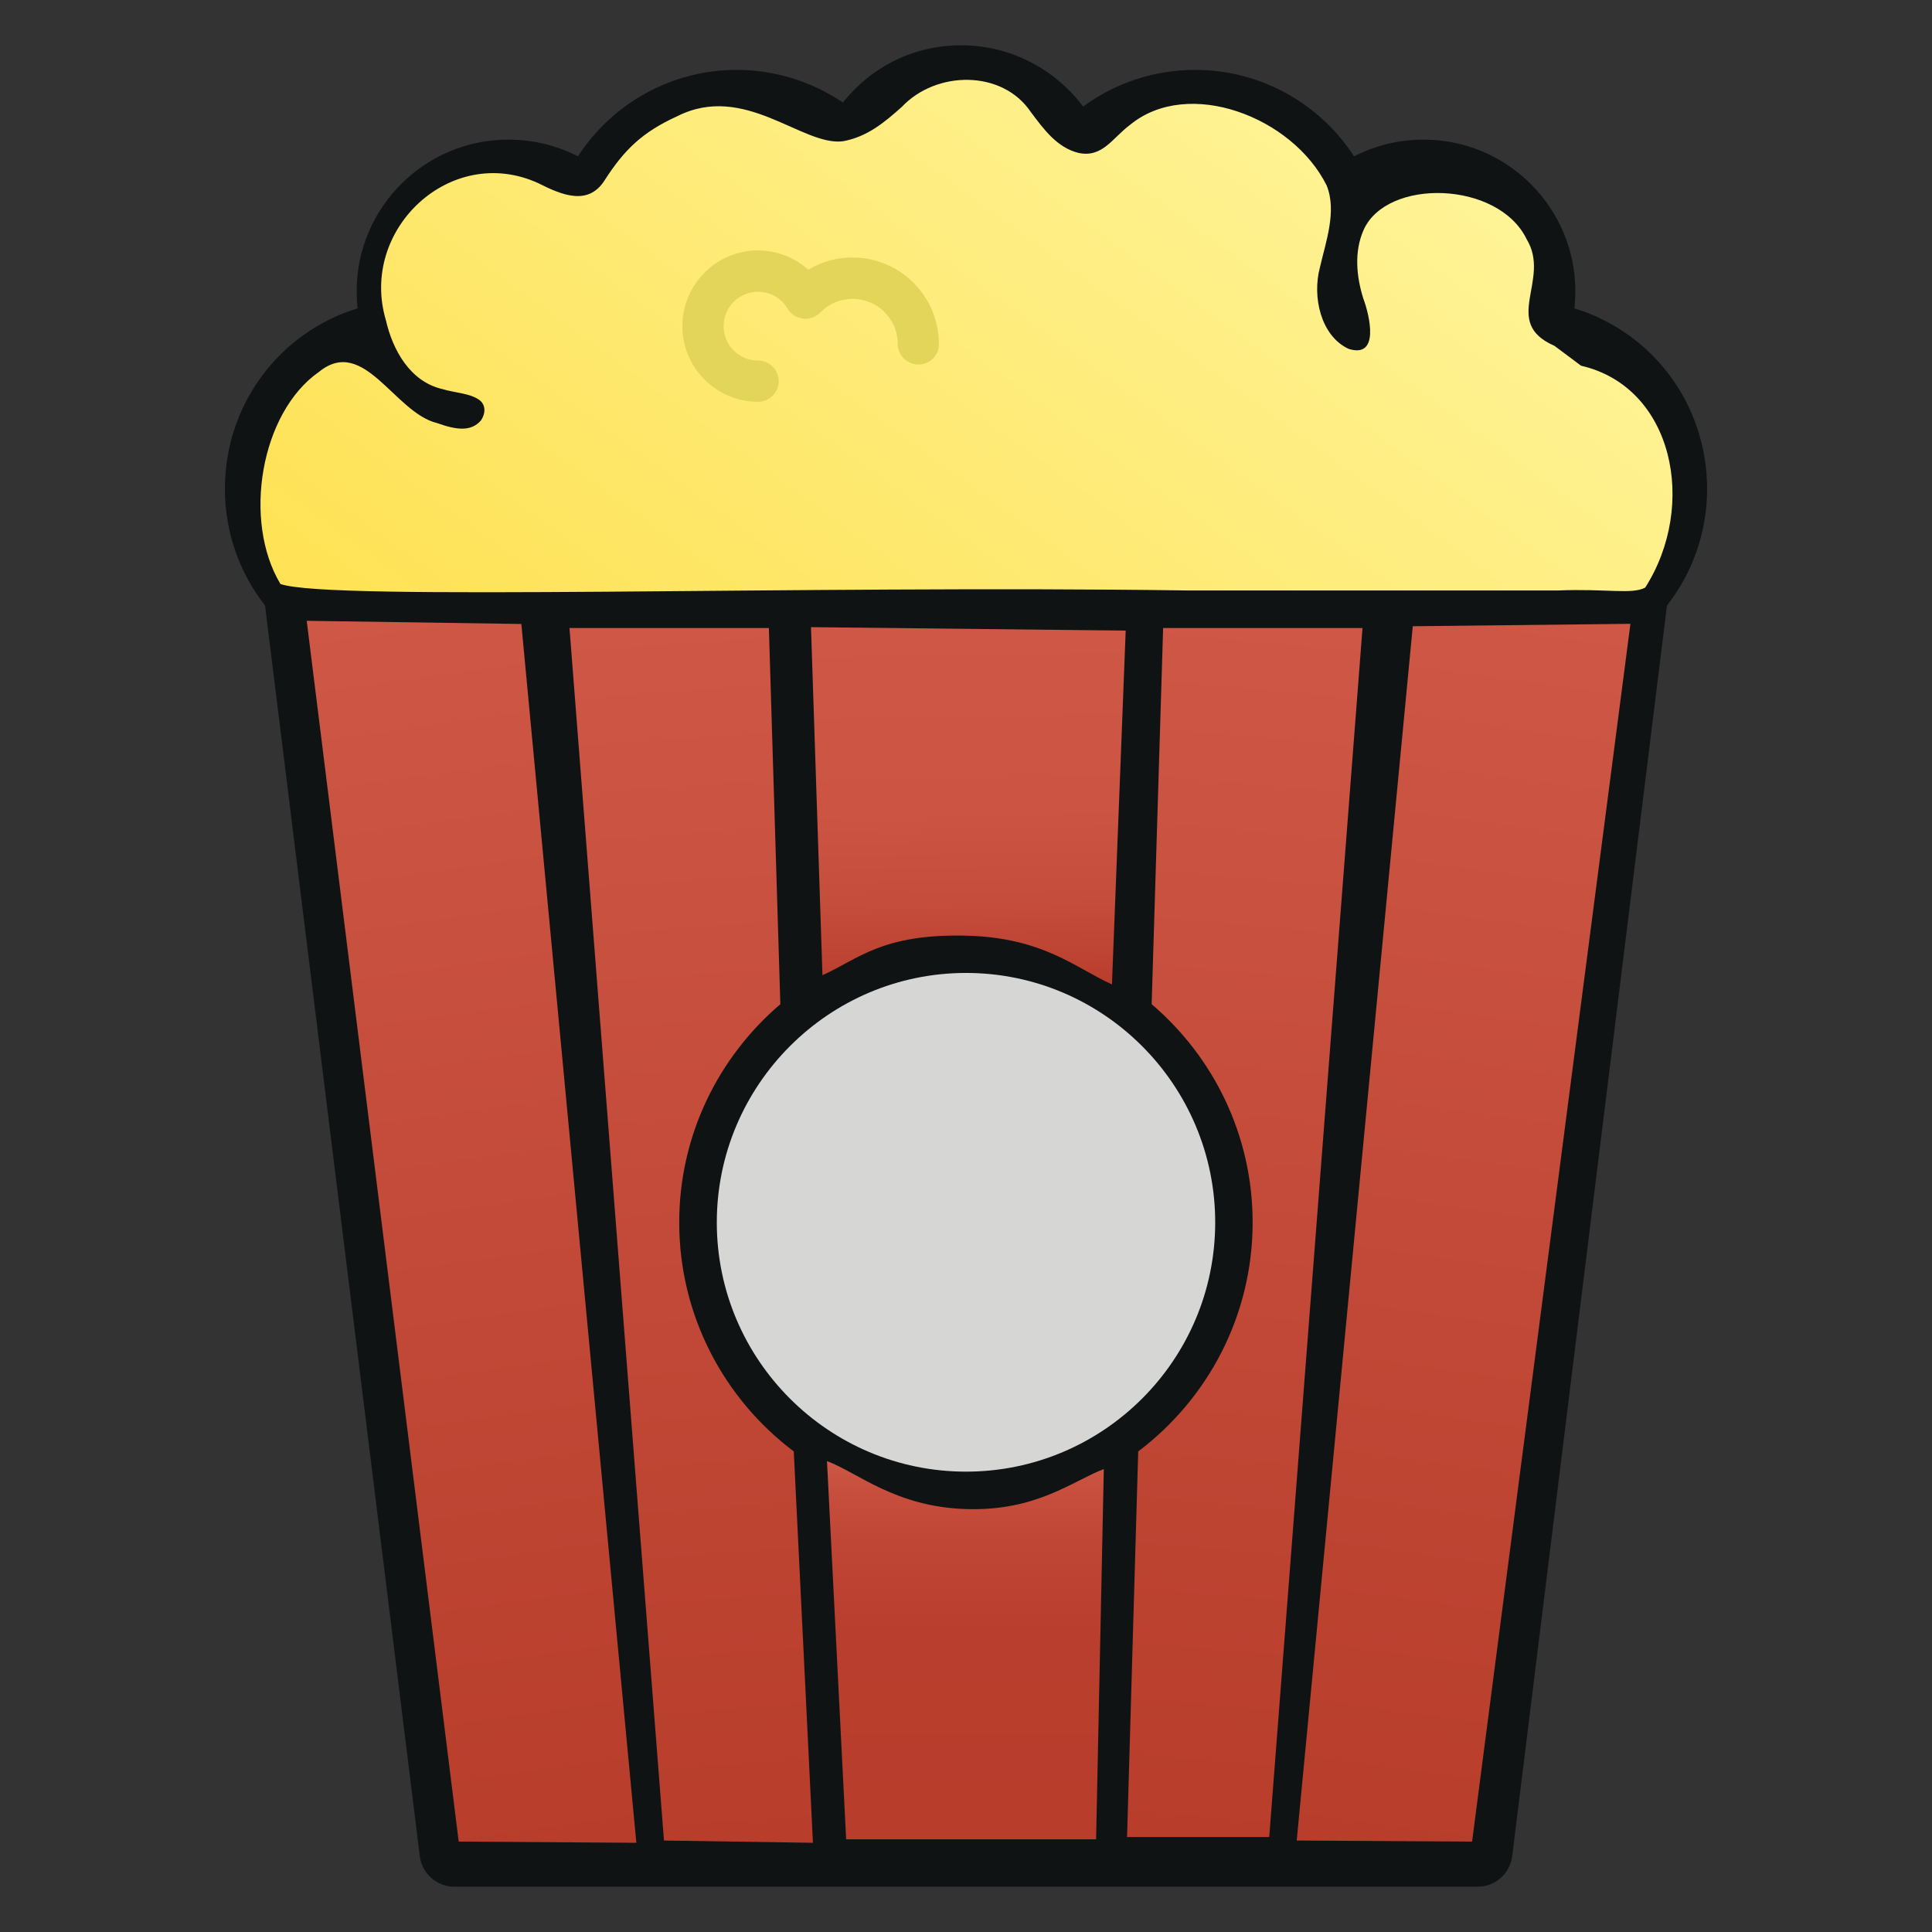 <?xml version="1.0" encoding="UTF-8"?>
<svg id="uuid-5f441ad6-81db-4ee5-9dee-fcbd41085a56" data-name="fill_popcorn" xmlns="http://www.w3.org/2000/svg" xmlns:xlink="http://www.w3.org/1999/xlink" viewBox="0 0 128 128">
  <rect x="0" y="0" width="128" height="128" fill="#333333" stroke="none"/>
  <defs>
    <linearGradient id="uuid-4363cde9-8e76-439e-bcf4-ca6a3f34b4cf" x1="101.38" y1="40.4" x2="89.84" y2="122.49" gradientUnits="userSpaceOnUse">
      <stop offset="0" stop-color="#ce5746"/>
      <stop offset="1" stop-color="#b83d2b"/>
    </linearGradient>
    <linearGradient id="uuid-079f83d4-947e-48b8-af97-05f35d3eb856" x1="84.13" y1="41.07" x2="77.05" y2="121.92" xlink:href="#uuid-4363cde9-8e76-439e-bcf4-ca6a3f34b4cf"/>
    <linearGradient id="uuid-32f181e7-8935-4151-aa41-2a52230971fe" x1="63.96" y1="96.8" x2="63.96" y2="121.86" gradientUnits="userSpaceOnUse">
      <stop offset="0" stop-color="#ce5746"/>
      <stop offset=".05" stop-color="#c95140"/>
      <stop offset=".22" stop-color="#bf4534"/>
      <stop offset=".45" stop-color="#b93e2d"/>
      <stop offset="1" stop-color="#b83d2b"/>
    </linearGradient>
    <linearGradient id="uuid-d04f7b02-e25e-4179-b68f-7abff5312d0e" x1="64.15" y1="41.37" x2="64.57" y2="65.38" gradientUnits="userSpaceOnUse">
      <stop offset="0" stop-color="#ce5746"/>
      <stop offset=".51" stop-color="#cc5443"/>
      <stop offset=".76" stop-color="#c54d3c"/>
      <stop offset=".96" stop-color="#bb402f"/>
      <stop offset="1" stop-color="#b83d2b"/>
    </linearGradient>
    <linearGradient id="uuid-dbe2c927-d0ec-42fc-be4f-00318e10f80e" x1="44.3" y1="41.15" x2="49.98" y2="122.36" xlink:href="#uuid-4363cde9-8e76-439e-bcf4-ca6a3f34b4cf"/>
    <linearGradient id="uuid-7ff27317-d7fe-4d9e-8fee-11d88c1f4e55" x1="26.64" y1="40.24" x2="38.23" y2="122.64" xlink:href="#uuid-4363cde9-8e76-439e-bcf4-ca6a3f34b4cf"/>
    <linearGradient id="uuid-16ff21f4-7bf4-4f25-91a4-79795e56a780" x1="45.16" y1="58.01" x2="84.87" y2="3.36" gradientUnits="userSpaceOnUse">
      <stop offset="0" stop-color="#ffe254"/>
      <stop offset=".15" stop-color="#fee45e"/>
      <stop offset="1" stop-color="#fef396"/>
    </linearGradient>
  </defs>
  <g>
    <path d="M104.31,20.43c.04-.37.06-.75.06-1.14,0-5.53-4.51-10.04-10.05-10.04-1.63,0-3.2.38-4.61,1.11-2.27-3.51-6.2-5.73-10.52-5.73-2.72,0-5.3.86-7.43,2.43-1.86-2.49-4.84-4.06-8.06-4.06s-5.98,1.45-7.86,3.79c-2.05-1.39-4.5-2.16-7.03-2.16-4.32,0-8.25,2.22-10.52,5.73-1.41-.73-2.98-1.11-4.62-1.11-5.54,0-10.04,4.51-10.04,10.04,0,.39.02.77.06,1.14-5.16,1.58-8.79,6.34-8.79,11.97,0,2.81.94,5.52,2.66,7.72l10.25,82.84c.14,1.17,1.13,2.04,2.3,2.04h67.78c1.17,0,2.16-.87,2.3-2.04l10.25-82.84c1.72-2.2,2.66-4.9,2.66-7.72,0-5.63-3.63-10.39-8.79-11.97Z" style="fill: #101314;"/>
    <path d="M80.51,80.99c0,9.11-7.41,16.51-16.51,16.51s-16.51-7.41-16.51-16.51,7.41-16.53,16.51-16.53,16.51,7.42,16.51,16.53Z" style="fill: #d6d6d5;"/>
    <polygon points="108.02 41.33 97.53 122.01 85.91 121.94 93.6 41.49 108.02 41.33" style="fill: url(#uuid-4363cde9-8e76-439e-bcf4-ca6a3f34b4cf);"/>
    <path d="M90.27,41.61l-6.18,80.1h-9.42l.74-25.55c4.6-3.47,7.58-8.98,7.58-15.17,0-5.79-2.6-10.97-6.69-14.46l.76-24.92h13.21Z" style="fill: url(#uuid-079f83d4-947e-48b8-af97-05f35d3eb856);"/>
    <path d="M73.13,97.33l-.51,24.53h-16.56l-1.27-25.06c2.08.79,4.54,3.03,9.21,3.18s7.05-1.86,9.13-2.65Z" style="fill: url(#uuid-32f181e7-8935-4151-aa41-2a52230971fe);"/>
    <path d="M74.58,41.78l-.91,23.44c-2.37-1.06-4.54-3.11-9.67-3.23-5.58-.13-7.14,1.56-9.51,2.62l-.76-23.06,20.85.23Z" style="fill: url(#uuid-d04f7b02-e25e-4179-b68f-7abff5312d0e);"/>
    <path d="M53.86,122.09l-9.87-.15-6.26-80.33h13.21l.76,24.92c-4.09,3.49-6.7,8.67-6.7,14.46,0,6.19,2.99,11.71,7.59,15.17l1.27,25.93Z" style="fill: url(#uuid-dbe2c927-d0ec-42fc-be4f-00318e10f80e);"/>
    <polygon points="42.16 122.09 30.39 122.01 20.32 41.13 34.54 41.34 42.16 122.09" style="fill: url(#uuid-7ff27317-d7fe-4d9e-8fee-11d88c1f4e55);"/>
    <path d="M102.96,22.9c-3.53-1.56-.17-4.36-1.82-7.06-1.88-3.87-9.27-4.05-10.8-.6-.63,1.43-.48,3.06-.02,4.53.45,1.21,1.08,4-.98,3.34-1.85-.87-2.4-3.46-1.9-5.36.39-1.71,1.15-3.77.45-5.47-2.26-4.54-9.16-7.18-13.02-4.01-1.19.89-1.83,2.2-3.42,1.86-1.42-.35-2.31-1.58-3.15-2.7-1.9-2.83-6.29-2.76-8.56-.34-1.16,1.03-2.29,1.98-3.9,2.27-2.7.33-6.51-3.91-10.97-1.66-2.33,1.06-3.51,2.23-4.79,4.21-1.09,1.76-2.84,1.02-4.41.23-5.79-2.66-11.9,3.06-10.1,9.09.45,1.96,1.6,4.06,3.75,4.55.76.24,1.89.27,2.49.76.41.36.33.92.05,1.32-.66.76-1.65.62-2.9.17-2.82-.67-4.85-5.82-7.83-3.39-3.88,2.71-5.06,9.88-2.55,14.05,3.24,1.16,34.62.06,60.07.43,10.09,0,19.07,0,24.58,0,3.24-.13,4.87.28,5.77-.19,3.48-5.46,1.87-13.29-4.25-14.7l-1.78-1.33Z" style="fill: url(#uuid-16ff21f4-7bf4-4f25-91a4-79795e56a780);"/>
  </g>
  <path d="M62.21,22.79c0,.76-.61,1.36-1.36,1.36s-1.37-.61-1.37-1.36c0-1.65-1.34-2.99-2.99-2.99-.81,0-1.58.32-2.15.91-.3.3-.72.45-1.14.4-.42-.05-.8-.29-1.02-.66-.41-.7-1.14-1.12-1.96-1.12-1.26,0-2.28,1.02-2.28,2.28s1.02,2.28,2.28,2.28c.76,0,1.37.61,1.37,1.36s-.61,1.37-1.37,1.37c-2.76,0-5.01-2.25-5.01-5.01s2.25-5.02,5.01-5.02c1.24,0,2.42.47,3.33,1.28.87-.53,1.88-.81,2.93-.81,3.16,0,5.72,2.57,5.72,5.72Z" style="fill: #e2d55a;"/>
</svg>